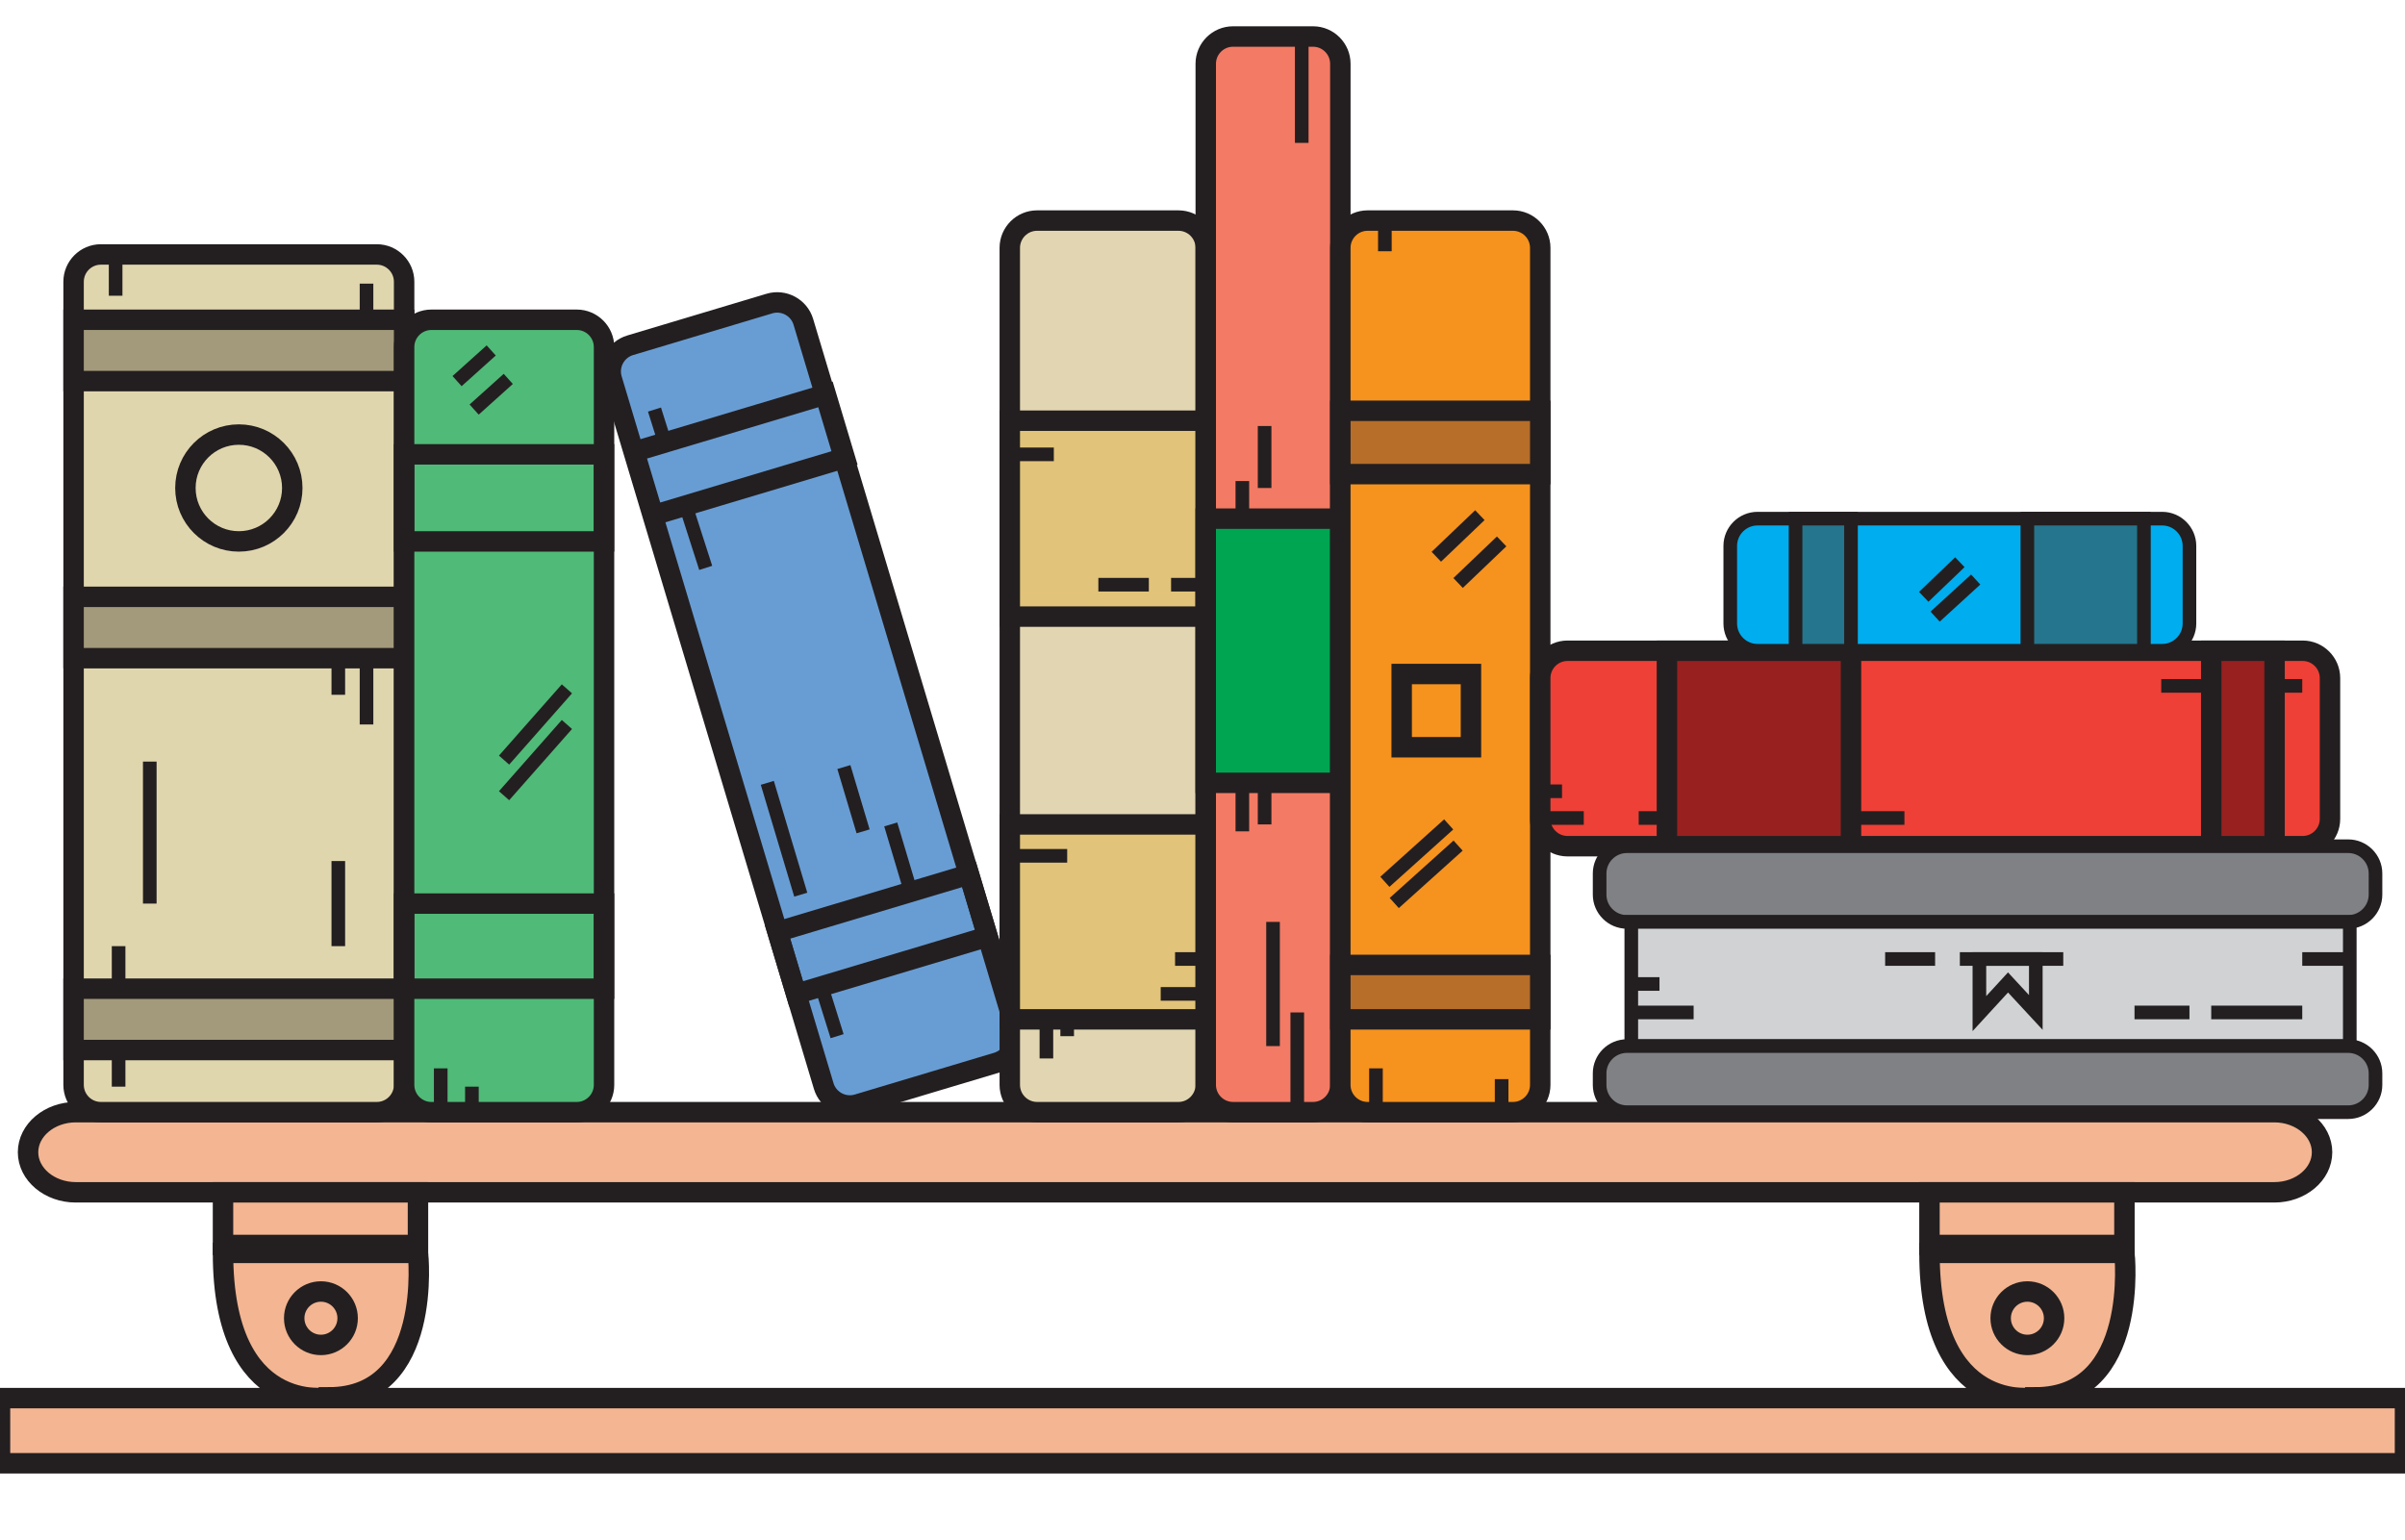 <?xml version="1.0" encoding="utf-8"?>
<!-- Generator: Adobe Illustrator 16.0.0, SVG Export Plug-In . SVG Version: 6.00 Build 0)  -->
<!DOCTYPE svg PUBLIC "-//W3C//DTD SVG 1.1//EN" "http://www.w3.org/Graphics/SVG/1.1/DTD/svg11.dtd">
<svg version="1.1" id="Layer_1" xmlns="http://www.w3.org/2000/svg" xmlns:xlink="http://www.w3.org/1999/xlink" x="0px" y="0px"
	 width="352.954px" height="226px" viewBox="0 0 352.954 226" enable-background="new 0 0 352.954 226" xml:space="preserve">
<path fill="#F3B592" d="M340.782,169.118c0,3.235-3.15,5.882-7,5.882H11.116c-3.85,0-7-2.646-7-5.882c0-3.236,3.15-5.882,7-5.882
	h322.666C337.631,163.236,340.782,165.883,340.782,169.118z"/>
<path fill="none" stroke="#231F20" stroke-width="3" stroke-miterlimit="10" d="M340.782,169.118c0,3.235-3.15,5.882-7,5.882H11.116
	c-3.85,0-7-2.646-7-5.882c0-3.236,3.15-5.882,7-5.882h322.666C337.631,163.236,340.782,165.883,340.782,169.118z"/>
<rect x="32.729" y="175.003" fill="#F3B592" stroke="#231F20" stroke-width="3" stroke-miterlimit="10" width="28.613" height="7.728"/>
<path fill="#F3B592" stroke="#231F20" stroke-width="3" stroke-miterlimit="10" d="M32.729,183.893h28.613
	c0,0,2.322,21.205-13.072,21.205C48.27,205.098,32.729,208.003,32.729,183.893z"/>
<circle fill="none" stroke="#231F20" stroke-width="3" stroke-miterlimit="10" cx="47.098" cy="193.479" r="3.921"/>
<rect x="283.167" y="175.003" fill="#F3B592" stroke="#231F20" stroke-width="3" stroke-miterlimit="10" width="28.611" height="7.728"/>
<path fill="#F3B592" stroke="#231F20" stroke-width="3" stroke-miterlimit="10" d="M283.167,183.893h28.611
	c0,0,2.324,21.205-13.072,21.205C298.706,205.098,283.167,208.003,283.167,183.893z"/>
<circle fill="none" stroke="#231F20" stroke-width="3" stroke-miterlimit="10" cx="297.536" cy="193.479" r="3.921"/>
<g>
	<path fill="#E0D6AE" d="M59.308,41.347c0-2.2-1.8-4-4-4H14.799c-2.2,0-4,1.8-4,4v117.889c0,2.199,1.8,4,4,4h40.509
		c2.2,0,4-1.801,4-4V41.347z"/>
	<path fill="none" stroke="#231F20" stroke-width="3" stroke-miterlimit="10" d="M59.308,41.347c0-2.2-1.8-4-4-4H14.799
		c-2.2,0-4,1.8-4,4v117.889c0,2.199,1.8,4,4,4h40.509c2.2,0,4-1.801,4-4V41.347z"/>
</g>
<rect x="10.799" y="46.933" fill="#A29A7B" stroke="#231F20" stroke-width="3" stroke-miterlimit="10" width="48.509" height="9.004"/>
<rect x="10.799" y="87.6" fill="#A29A7B" stroke="#231F20" stroke-width="3" stroke-miterlimit="10" width="48.509" height="9.005"/>
<rect x="10.799" y="145.114" fill="#A29A7B" stroke="#231F20" stroke-width="3" stroke-miterlimit="10" width="48.509" height="9.005"/>
<circle fill="none" stroke="#231F20" stroke-width="3" stroke-miterlimit="10" cx="35.052" cy="71.624" r="7.842"/>
<g>
	<path fill="#50BA78" d="M88.646,159.238c0,2.199-1.8,4-4,4H63.308c-2.2,0-4-1.801-4-4V50.933c0-2.2,1.8-4,4-4h21.339
		c2.2,0,4,1.8,4,4L88.646,159.238L88.646,159.238z"/>
	<path fill="none" stroke="#231F20" stroke-width="3" stroke-miterlimit="10" d="M88.646,159.238c0,2.199-1.8,4-4,4H63.308
		c-2.2,0-4-1.801-4-4V50.933c0-2.2,1.8-4,4-4h21.339c2.2,0,4,1.8,4,4L88.646,159.238L88.646,159.238z"/>
</g>
<rect x="59.308" y="66.686" fill="none" stroke="#231F20" stroke-width="3" stroke-miterlimit="10" width="29.339" height="12.78"/>
<rect x="59.308" y="132.624" fill="none" stroke="#231F20" stroke-width="3" stroke-miterlimit="10" width="29.339" height="12.49"/>
<g>
	<path fill="#689DD4" d="M148.992,150.984c0.632,2.105-0.576,4.349-2.684,4.979l-20.441,6.125c-2.107,0.633-4.349-0.574-4.98-2.686
		L89.795,55.66c-0.632-2.107,0.576-4.348,2.684-4.98l20.438-6.125c2.107-0.632,4.349,0.576,4.98,2.683L148.992,150.984z"/>
	<path fill="none" stroke="#231F20" stroke-width="3" stroke-miterlimit="10" d="M148.992,150.984
		c0.632,2.105-0.576,4.349-2.684,4.979l-20.441,6.125c-2.107,0.633-4.349-0.574-4.98-2.686L89.795,55.66
		c-0.632-2.107,0.576-4.348,2.684-4.98l20.438-6.125c2.107-0.632,4.349,0.576,4.98,2.683L148.992,150.984z"/>
</g>
<rect x="93.865" y="61.862" transform="matrix(0.958 -0.287 0.287 0.958 -14.589 33.97)" fill="none" stroke="#231F20" stroke-width="3" stroke-miterlimit="10" width="29.339" height="9.738"/>
<rect x="114.846" y="132.34" transform="matrix(0.958 -0.287 0.287 0.958 -33.9 42.938)" fill="none" stroke="#231F20" stroke-width="3" stroke-miterlimit="10" width="29.338" height="9.53"/>
<g>
	<path fill="#E2D6B2" d="M176.953,159.236c0,2.199-1.8,4-4,4h-20.758c-2.2,0-4-1.801-4-4V36.374c0-2.2,1.8-4,4-4h20.758
		c2.2,0,4,1.8,4,4V159.236z"/>
	<path fill="none" stroke="#231F20" stroke-width="3" stroke-miterlimit="10" d="M176.953,159.236c0,2.199-1.8,4-4,4h-20.758
		c-2.2,0-4-1.801-4-4V36.374c0-2.2,1.8-4,4-4h20.758c2.2,0,4,1.8,4,4V159.236z"/>
</g>
<rect x="148.195" y="121.003" fill="#E1C379" stroke="#231F20" stroke-width="3" stroke-miterlimit="10" width="28.758" height="28.612"/>
<rect x="148.195" y="61.746" fill="#E1C379" stroke="#231F20" stroke-width="3" stroke-miterlimit="10" width="28.758" height="28.758"/>
<g>
	<path fill="#F37A64" d="M196.706,159.236c0,2.199-1.801,4-4,4h-11.752c-2.201,0-4-1.801-4-4V9.358c0-2.2,1.798-4,4-4h11.752
		c2.199,0,4,1.8,4,4V159.236z"/>
	<path fill="none" stroke="#231F20" stroke-width="3" stroke-miterlimit="10" d="M196.706,159.236c0,2.199-1.801,4-4,4h-11.752
		c-2.201,0-4-1.801-4-4V9.358c0-2.2,1.798-4,4-4h11.752c2.199,0,4,1.8,4,4V159.236z"/>
</g>
<rect x="176.953" y="76.124" fill="#00A551" stroke="#231F20" stroke-width="3" stroke-miterlimit="10" width="19.752" height="38.778"/>
<g>
	<path fill="#F6921E" d="M226.043,159.238c0,2.199-1.801,4-4,4h-21.338c-2.201,0-4-1.801-4-4V36.374c0-2.2,1.799-4,4-4h21.338
		c2.199,0,4,1.8,4,4V159.238z"/>
	<path fill="none" stroke="#231F20" stroke-width="3" stroke-miterlimit="10" d="M226.043,159.238c0,2.199-1.801,4-4,4h-21.338
		c-2.201,0-4-1.801-4-4V36.374c0-2.2,1.799-4,4-4h21.338c2.199,0,4,1.8,4,4V159.238z"/>
</g>
<rect x="196.706" y="60.294" fill="#B66E29" stroke="#231F20" stroke-width="3" stroke-miterlimit="10" width="29.338" height="9.294"/>
<rect x="196.706" y="141.628" fill="#B66E29" stroke="#231F20" stroke-width="3" stroke-miterlimit="10" width="29.338" height="7.987"/>
<rect x="205.709" y="98.928" fill="none" stroke="#231F20" stroke-width="3" stroke-miterlimit="10" width="10.166" height="10.747"/>
<g>
	<path fill="#EE4036" d="M341.944,120.199c0,2.199-1.801,4-4,4h-107.9c-2.201,0-4-1.801-4-4V99.513c0-2.2,1.799-4,4-4h107.9
		c2.199,0,4,1.8,4,4V120.199z"/>
	<path fill="none" stroke="#231F20" stroke-width="3" stroke-miterlimit="10" d="M341.944,120.199c0,2.199-1.801,4-4,4h-107.9
		c-2.201,0-4-1.801-4-4V99.513c0-2.2,1.799-4,4-4h107.9c2.199,0,4,1.8,4,4V120.199z"/>
</g>
<rect x="244.635" y="95.513" fill="#98201F" stroke="#231F20" stroke-width="3" stroke-miterlimit="10" width="27.014" height="28.686"/>
<rect x="324.516" y="95.513" fill="#98201F" stroke="#231F20" stroke-width="3" stroke-miterlimit="10" width="9.295" height="28.686"/>
<g>
	<path fill="#00ADEE" d="M321.321,91.513c0,2.2-1.799,4-4,4H257.93c-2.201,0-4-1.8-4-4V80.124c0-2.2,1.799-4,4-4h59.391
		c2.201,0,4,1.8,4,4V91.513L321.321,91.513z"/>
	<path fill="none" stroke="#231F20" stroke-width="2" stroke-miterlimit="10" d="M321.321,91.513c0,2.2-1.799,4-4,4H257.93
		c-2.201,0-4-1.8-4-4V80.124c0-2.2,1.799-4,4-4h59.391c2.201,0,4,1.8,4,4V91.513L321.321,91.513z"/>
</g>
<rect x="263.514" y="76.124" fill="#24758D" stroke="#231F20" stroke-width="2" stroke-miterlimit="10" width="8.135" height="19.389"/>
<rect x="297.534" y="76.124" fill="#24758D" stroke="#231F20" stroke-width="2" stroke-miterlimit="10" width="17.105" height="19.389"/>
<g>
	<path fill="#808184" d="M348.625,131.311c0,2.199-1.799,4-4,4H238.758c-2.201,0-4-1.801-4-4v-3.109c0-2.2,1.799-4,4-4h105.867
		c2.201,0,4,1.8,4,4V131.311z"/>
	<path fill="none" stroke="#231F20" stroke-width="2" stroke-miterlimit="10" d="M348.625,131.311c0,2.199-1.799,4-4,4H238.758
		c-2.201,0-4-1.801-4-4v-3.109c0-2.2,1.799-4,4-4h105.867c2.201,0,4,1.8,4,4V131.311z"/>
</g>
<rect x="239.405" y="135.311" fill="#D0D2D3" stroke="#231F20" stroke-width="2" stroke-miterlimit="10" width="105.445" height="18.229"/>
<g>
	<path fill="#808184" d="M348.625,159.238c0,2.199-1.799,4-4,4H238.758c-2.201,0-4-1.801-4-4v-1.701c0-2.2,1.799-4,4-4h105.867
		c2.201,0,4,1.8,4,4V159.238z"/>
	<path fill="none" stroke="#231F20" stroke-width="2" stroke-miterlimit="10" d="M348.625,159.238c0,2.199-1.799,4-4,4H238.758
		c-2.201,0-4-1.801-4-4v-1.701c0-2.2,1.799-4,4-4h105.867c2.201,0,4,1.8,4,4V159.238z"/>
</g>
<line fill="none" stroke="#231F20" stroke-width="2" stroke-miterlimit="10" x1="17.406" y1="145.114" x2="17.406" y2="138.87"/>
<line fill="none" stroke="#231F20" stroke-width="2" stroke-miterlimit="10" x1="21.981" y1="132.624" x2="21.981" y2="111.781"/>
<line fill="none" stroke="#231F20" stroke-width="2" stroke-miterlimit="10" x1="49.649" y1="138.87" x2="49.649" y2="126.378"/>
<line fill="none" stroke="#231F20" stroke-width="2" stroke-miterlimit="10" x1="49.649" y1="96.604" x2="49.649" y2="101.978"/>
<line fill="none" stroke="#231F20" stroke-width="2" stroke-miterlimit="10" x1="53.789" y1="96.604" x2="53.789" y2="106.334"/>
<line fill="none" stroke="#231F20" stroke-width="2" stroke-miterlimit="10" x1="17.406" y1="154.119" x2="17.406" y2="159.493"/>
<line fill="none" stroke="#231F20" stroke-width="2" stroke-miterlimit="10" x1="64.681" y1="163.238" x2="64.681" y2="156.807"/>
<line fill="none" stroke="#231F20" stroke-width="2" stroke-miterlimit="10" x1="69.255" y1="163.238" x2="69.255" y2="159.493"/>
<line fill="none" stroke="#231F20" stroke-width="2" stroke-miterlimit="10" x1="73.976" y1="116.791" x2="83.199" y2="106.334"/>
<line fill="none" stroke="#231F20" stroke-width="2" stroke-miterlimit="10" x1="73.976" y1="111.563" x2="83.199" y2="101.105"/>
<line fill="none" stroke="#231F20" stroke-width="2" stroke-miterlimit="10" x1="16.97" y1="37.347" x2="16.97" y2="43.406"/>
<line fill="none" stroke="#231F20" stroke-width="2" stroke-miterlimit="10" x1="53.789" y1="46.933" x2="53.789" y2="41.63"/>
<line fill="none" stroke="#231F20" stroke-width="2" stroke-miterlimit="10" x1="67.079" y1="55.938" x2="72.089" y2="51.436"/>
<line fill="none" stroke="#231F20" stroke-width="2" stroke-miterlimit="10" x1="69.584" y1="60.114" x2="74.594" y2="55.613"/>
<line fill="none" stroke="#231F20" stroke-width="2" stroke-miterlimit="10" x1="97.57" y1="64.941" x2="96.051" y2="60.114"/>
<line fill="none" stroke="#231F20" stroke-width="2" stroke-miterlimit="10" x1="103.569" y1="83.351" x2="100.771" y2="74.639"/>
<line fill="none" stroke="#231F20" stroke-width="2" stroke-miterlimit="10" x1="117.518" y1="131.313" x2="112.61" y2="114.902"/>
<line fill="none" stroke="#231F20" stroke-width="2" stroke-miterlimit="10" x1="133.479" y1="130.225" x2="130.724" y2="121.003"/>
<line fill="none" stroke="#231F20" stroke-width="2" stroke-miterlimit="10" x1="126.667" y1="122.02" x2="123.846" y2="112.582"/>
<line fill="none" stroke="#231F20" stroke-width="2" stroke-miterlimit="10" x1="120.67" y1="145.114" x2="122.851" y2="152.084"/>
<line fill="none" stroke="#231F20" stroke-width="2" stroke-miterlimit="10" x1="148.195" y1="66.686" x2="154.657" y2="66.686"/>
<line fill="none" stroke="#231F20" stroke-width="2" stroke-miterlimit="10" x1="161.193" y1="85.819" x2="168.6" y2="85.819"/>
<line fill="none" stroke="#231F20" stroke-width="2" stroke-miterlimit="10" x1="171.866" y1="85.819" x2="176.008" y2="85.819"/>
<line fill="none" stroke="#231F20" stroke-width="2" stroke-miterlimit="10" x1="148.195" y1="125.613" x2="156.619" y2="125.613"/>
<line fill="none" stroke="#231F20" stroke-width="2" stroke-miterlimit="10" x1="176.008" y1="140.756" x2="172.45" y2="140.756"/>
<line fill="none" stroke="#231F20" stroke-width="2" stroke-miterlimit="10" x1="176.953" y1="145.877" x2="170.343" y2="145.877"/>
<line fill="none" stroke="#231F20" stroke-width="2" stroke-miterlimit="10" x1="153.568" y1="149.615" x2="153.568" y2="155.354"/>
<line fill="none" stroke="#231F20" stroke-width="2" stroke-miterlimit="10" x1="156.619" y1="149.615" x2="156.619" y2="152.084"/>
<line fill="none" stroke="#231F20" stroke-width="2" stroke-miterlimit="10" x1="182.325" y1="122.02" x2="182.325" y2="114.902"/>
<line fill="none" stroke="#231F20" stroke-width="2" stroke-miterlimit="10" x1="185.592" y1="121.003" x2="185.592" y2="114.902"/>
<line fill="none" stroke="#231F20" stroke-width="2" stroke-miterlimit="10" x1="186.829" y1="135.311" x2="186.829" y2="153.537"/>
<line fill="none" stroke="#231F20" stroke-width="2" stroke-miterlimit="10" x1="190.385" y1="148.6" x2="190.385" y2="163.236"/>
<line fill="none" stroke="#231F20" stroke-width="2" stroke-miterlimit="10" x1="182.325" y1="75.613" x2="182.325" y2="70.605"/>
<line fill="none" stroke="#231F20" stroke-width="2" stroke-miterlimit="10" x1="185.592" y1="71.624" x2="185.592" y2="62.528"/>
<line fill="none" stroke="#231F20" stroke-width="2" stroke-miterlimit="10" x1="191.04" y1="20.971" x2="191.04" y2="5.358"/>
<line fill="none" stroke="#231F20" stroke-width="2" stroke-miterlimit="10" x1="203.241" y1="32.374" x2="203.241" y2="36.876"/>
<line fill="none" stroke="#231F20" stroke-width="2" stroke-miterlimit="10" x1="210.793" y1="81.717" x2="217.184" y2="75.613"/>
<line fill="none" stroke="#231F20" stroke-width="2" stroke-miterlimit="10" x1="203.241" y1="129.428" x2="212.608" y2="121.003"/>
<line fill="none" stroke="#231F20" stroke-width="2" stroke-miterlimit="10" x1="204.618" y1="132.539" x2="213.989" y2="124.113"/>
<line fill="none" stroke="#231F20" stroke-width="2" stroke-miterlimit="10" x1="213.989" y1="85.568" x2="220.377" y2="79.466"/>
<line fill="none" stroke="#231F20" stroke-width="2" stroke-miterlimit="10" x1="201.934" y1="162.542" x2="201.934" y2="156.807"/>
<line fill="none" stroke="#231F20" stroke-width="2" stroke-miterlimit="10" x1="220.377" y1="162.542" x2="220.377" y2="158.387"/>
<line fill="none" stroke="#231F20" stroke-width="2" stroke-miterlimit="10" x1="239.405" y1="144.422" x2="243.543" y2="144.422"/>
<line fill="none" stroke="#231F20" stroke-width="2" stroke-miterlimit="10" x1="239.405" y1="148.6" x2="248.553" y2="148.6"/>
<line fill="none" stroke="#231F20" stroke-width="2" stroke-miterlimit="10" x1="226.043" y1="120.061" x2="232.432" y2="120.061"/>
<line fill="none" stroke="#231F20" stroke-width="2" stroke-miterlimit="10" x1="226.043" y1="116.139" x2="229.239" y2="116.139"/>
<line fill="none" stroke="#231F20" stroke-width="2" stroke-miterlimit="10" x1="244.635" y1="120.061" x2="240.493" y2="120.061"/>
<line fill="none" stroke="#231F20" stroke-width="2" stroke-miterlimit="10" x1="271.649" y1="120.061" x2="279.491" y2="120.061"/>
<line fill="none" stroke="#231F20" stroke-width="2" stroke-miterlimit="10" x1="324.516" y1="100.67" x2="317.18" y2="100.67"/>
<line fill="none" stroke="#231F20" stroke-width="2" stroke-miterlimit="10" x1="333.811" y1="100.67" x2="337.875" y2="100.67"/>
<line fill="none" stroke="#231F20" stroke-width="2" stroke-miterlimit="10" x1="276.659" y1="140.756" x2="283.993" y2="140.756"/>
<line fill="none" stroke="#231F20" stroke-width="2" stroke-miterlimit="10" x1="287.625" y1="140.756" x2="302.801" y2="140.756"/>
<line fill="none" stroke="#231F20" stroke-width="2" stroke-miterlimit="10" x1="313.258" y1="148.6" x2="321.321" y2="148.6"/>
<line fill="none" stroke="#231F20" stroke-width="2" stroke-miterlimit="10" x1="324.516" y1="148.6" x2="337.875" y2="148.6"/>
<line fill="none" stroke="#231F20" stroke-width="2" stroke-miterlimit="10" x1="337.875" y1="140.756" x2="344.85" y2="140.756"/>
<line fill="none" stroke="#231F20" stroke-width="2" stroke-miterlimit="10" x1="282.323" y1="87.599" x2="287.625" y2="82.519"/>
<line fill="none" stroke="#231F20" stroke-width="2" stroke-miterlimit="10" x1="283.993" y1="90.503" x2="289.948" y2="85.058"/>
<polygon fill="none" stroke="#231F20" stroke-width="2" stroke-miterlimit="10" points="290.493,140.756 290.493,148.771 
	294.694,144.197 298.772,148.6 298.772,140.756 "/>
<rect y="205.207" fill="#F3B592" stroke="#231F20" stroke-width="3" stroke-miterlimit="10" width="352.954" height="9.564"/>
</svg>
